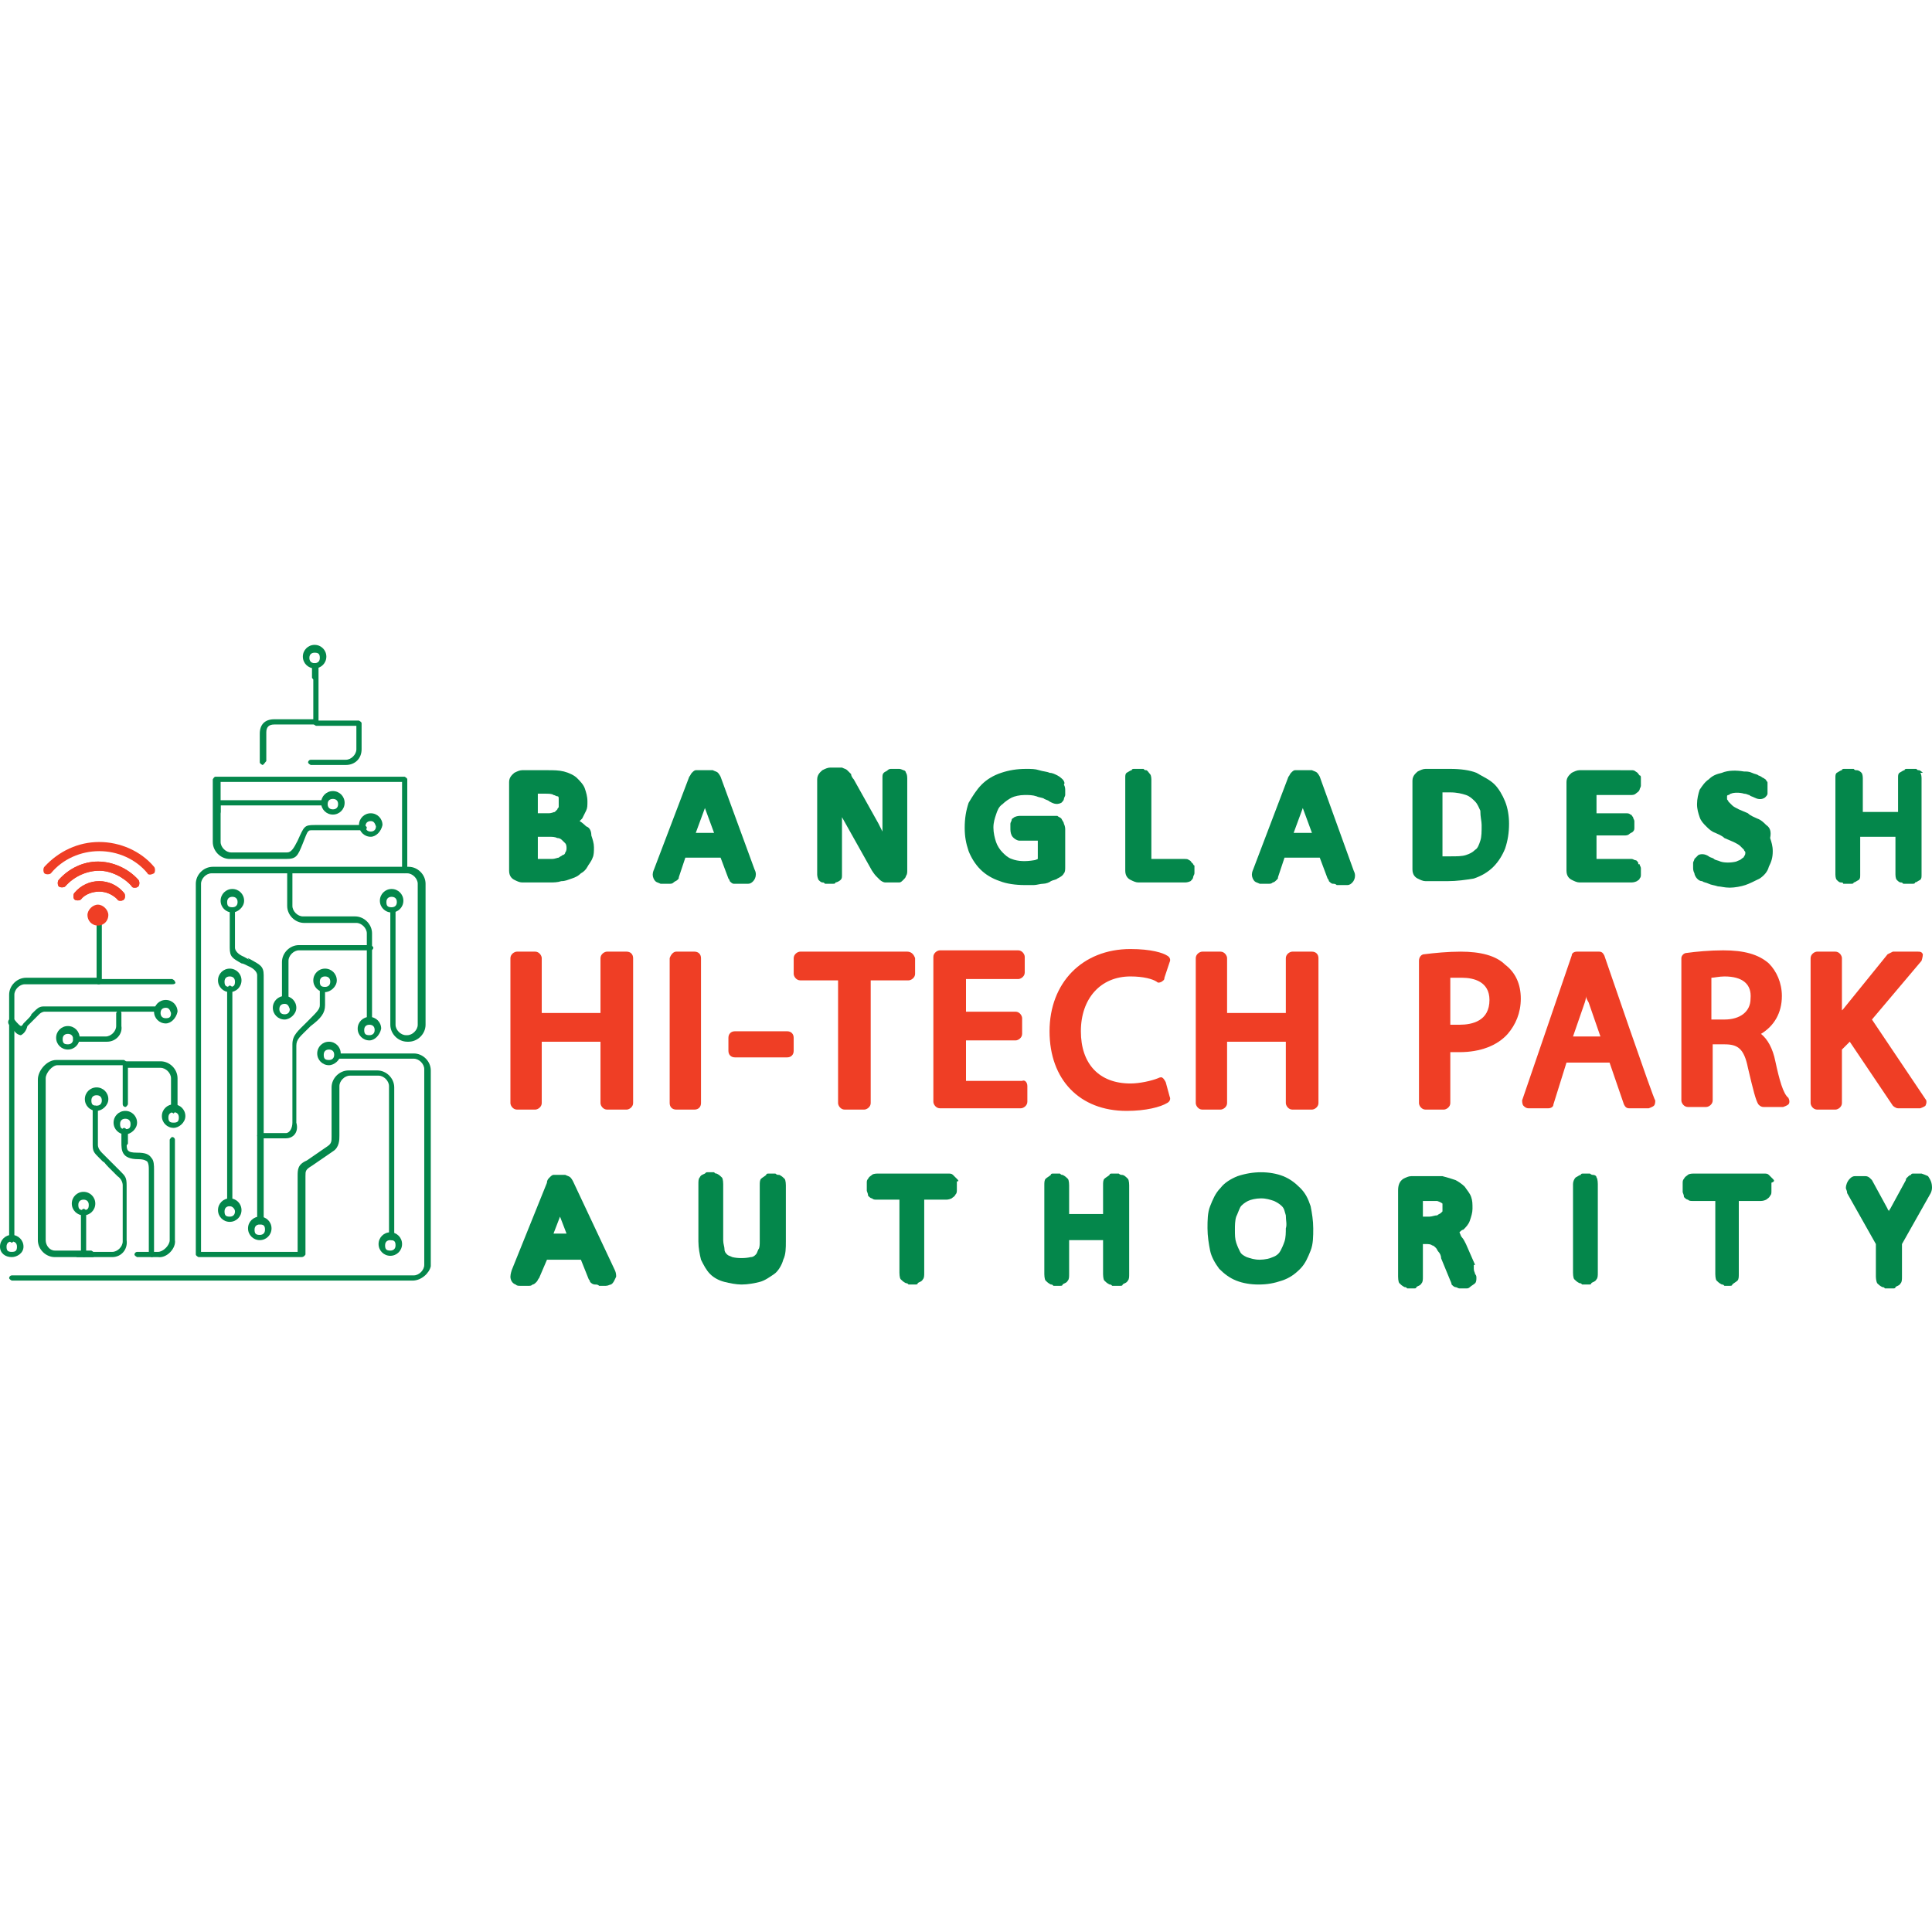 <?xml version="1.0" encoding="utf-8"?>
<!-- Generator: Adobe Illustrator 25.2.0, SVG Export Plug-In . SVG Version: 6.00 Build 0)  -->
<svg version="1.1" id="Layer_1" xmlns="http://www.w3.org/2000/svg" xmlns:xlink="http://www.w3.org/1999/xlink" x="0px" y="0px"
	 viewBox="0 0 148 148" style="enable-background:new 0 0 148 148;" xml:space="preserve">
<style type="text/css">
	.st0{fill:#04874B;}
	.st1{fill:#EF3E25;}
</style>
<g>
	<g>
		<path class="st0" d="M29.9,96.2c-0.5,0-0.9-0.4-0.9-0.9s0.4-0.9,0.9-0.9s0.9,0.4,0.9,0.9S30.4,96.2,29.9,96.2z M29.9,95
			c-0.2,0-0.4,0.1-0.4,0.4s0.1,0.4,0.4,0.4c0.2,0,0.4-0.1,0.4-0.4S30.2,95,29.9,95z"/>
		<path class="st0" d="M0.9,96.3C0.4,96.3,0,96,0,95.5s0.4-0.9,0.9-0.9s0.9,0.4,0.9,0.9S1.3,96.3,0.9,96.3z M0.9,95.1
			c-0.2,0-0.4,0.1-0.4,0.4s0.1,0.4,0.4,0.4s0.4-0.1,0.4-0.4S1.1,95.1,0.9,95.1z"/>
		<path class="st0" d="M13.2,75.4H7.5c0,0-0.2-0.1-0.2-0.2c0-0.1,0.1-0.2,0.2-0.2h5.7c0,0,0.2,0.1,0.2,0.2
			C13.5,75.3,13.4,75.4,13.2,75.4z"/>
		<path class="st0" d="M0.9,95.2c0,0-0.2-0.1-0.2-0.2V76.2c0-0.7,0.6-1.3,1.3-1.3h5.4v-4.2c0,0,0.1-0.2,0.2-0.2
			c0.1,0,0.2,0.1,0.2,0.2v4.5c0,0-0.1,0.2-0.2,0.2H1.9c-0.4,0-0.8,0.4-0.8,0.8v18.7C1.1,94.9,1,95.2,0.9,95.2z"/>
		<path class="st0" d="M8.2,79.8H5.8c0,0-0.2-0.1-0.2-0.2c0-0.1,0.1-0.2,0.2-0.2h2.3c0.4,0,0.8-0.4,0.8-0.8v-1c0,0,0.1-0.2,0.2-0.2
			s0.2,0.1,0.2,0.2v1C9.4,79.2,8.9,79.8,8.2,79.8z"/>
		<path class="st0" d="M5.2,80.4c-0.5,0-0.9-0.4-0.9-0.9s0.4-0.9,0.9-0.9c0.5,0,0.9,0.4,0.9,0.9S5.7,80.4,5.2,80.4z M5.2,79.2
			c-0.2,0-0.4,0.1-0.4,0.4s0.1,0.4,0.4,0.4c0.2,0,0.4-0.1,0.4-0.4S5.4,79.2,5.2,79.2z"/>
		<path class="st0" d="M12.7,78.4c-0.5,0-0.9-0.4-0.9-0.9c0-0.5,0.4-0.9,0.9-0.9s0.9,0.4,0.9,0.9C13.5,78,13.1,78.4,12.7,78.4z
			 M12.7,77.2c-0.2,0-0.4,0.1-0.4,0.4c0,0.2,0.1,0.4,0.4,0.4s0.4-0.1,0.4-0.4C13,77.3,12.9,77.2,12.7,77.2z"/>
		<path class="st0" d="M1.6,79.3c0,0-0.2,0-0.4-0.2c-0.2-0.2-0.5-0.6-0.5-0.6c-0.1-0.1-0.1-0.3,0-0.4c0.1-0.1,0.3-0.1,0.4,0
			c0,0,0.3,0.4,0.5,0.5c0,0,0,0,0,0l0,0c0,0,0.1,0,0.2-0.2c0.5-0.5,0.6-0.6,0.6-0.7c0,0,0.1-0.1,0.2-0.2c0.2-0.2,0.4-0.4,0.7-0.4H12
			c0,0,0.2,0.1,0.2,0.2c0,0.1-0.1,0.2-0.2,0.2H3.4c0,0-0.2,0-0.4,0.2c-0.1,0.1-0.2,0.2-0.2,0.2c-0.1,0.1-0.2,0.2-0.7,0.7
			C2,79,1.8,79.2,1.6,79.3L1.6,79.3L1.6,79.3z"/>
		<path class="st0" d="M12.1,96.3h-1.6c0,0-0.2-0.1-0.2-0.2c0-0.1,0.1-0.2,0.2-0.2h1.6c0.4,0,0.9-0.5,0.9-0.9v-7.7
			c0,0,0.1-0.2,0.2-0.2s0.2,0.1,0.2,0.2v7.7C13.5,95.6,12.8,96.4,12.1,96.3L12.1,96.3z"/>
		<path class="st0" d="M7.1,96.3H4.2c-0.7,0-1.3-0.6-1.3-1.3V82.7c0-0.7,0.7-1.5,1.4-1.5h5.2c0,0,0.2,0.1,0.2,0.2s-0.1,0.2-0.2,0.2
			H4.4c-0.4,0-0.9,0.6-0.9,1V95c0,0.4,0.3,0.8,0.7,0.8h2.8c0,0,0.2,0.1,0.2,0.2C7.3,96.2,7.2,96.3,7.1,96.3L7.1,96.3z"/>
		<path class="st0" d="M13.3,86.4c-0.5,0-0.9-0.4-0.9-0.9s0.4-0.9,0.9-0.9s0.9,0.4,0.9,0.9S13.7,86.4,13.3,86.4z M13.3,85.2
			c-0.2,0-0.4,0.1-0.4,0.4s0.1,0.4,0.4,0.4s0.4-0.1,0.4-0.4S13.5,85.2,13.3,85.2z"/>
		<path class="st0" d="M13.3,85.3c0,0-0.2-0.1-0.2-0.2v-2.5c0-0.4-0.4-0.8-0.8-0.8H9.8v2.8c0,0-0.1,0.2-0.2,0.2s-0.2-0.1-0.2-0.2
			v-3.1c0,0,0.1-0.2,0.2-0.2h2.7c0.7,0,1.3,0.6,1.3,1.3V85C13.5,85,13.4,85.2,13.3,85.3L13.3,85.3z"/>
		<path class="st0" d="M7.4,85.1c-0.5,0-0.9-0.4-0.9-0.9s0.4-0.9,0.9-0.9c0.5,0,0.9,0.4,0.9,0.9S7.8,85.1,7.4,85.1z M7.4,83.9
			c-0.2,0-0.4,0.1-0.4,0.4s0.1,0.4,0.4,0.4c0.2,0,0.4-0.1,0.4-0.4S7.6,83.9,7.4,83.9z"/>
		<path class="st0" d="M8.6,96.3H5.9c0,0-0.2-0.1-0.2-0.2c0-0.1,0.1-0.2,0.2-0.2h2.7c0.4,0,0.8-0.4,0.8-0.8v-4.3
			c0-0.2-0.1-0.5-0.4-0.7l-0.2-0.2c0,0-0.2-0.2-0.5-0.5C8,89.1,8,89,7.9,89l-0.1-0.1c0,0-0.2-0.2-0.2-0.2c-0.4-0.4-0.5-0.5-0.5-1
			v-2.8c0,0,0.1-0.2,0.2-0.2c0.1,0,0.2,0.1,0.2,0.2v2.8c0,0.2,0.1,0.4,0.3,0.6c0.3,0.3,0.1,0.1,0.2,0.2l0.1,0.1c0,0,0.1,0.1,0.4,0.4
			c0.2,0.2,0.4,0.4,0.5,0.5l0.2,0.2c0.4,0.4,0.5,0.5,0.5,1.1V95C9.8,95.7,9.3,96.3,8.6,96.3L8.6,96.3z"/>
		<path class="st0" d="M11.6,96.3c0,0-0.2-0.1-0.2-0.2v-6.5c0-0.2,0-0.4-0.1-0.6c-0.1-0.1-0.3-0.2-0.7-0.2c-1.3,0-1.3-0.7-1.3-1.3
			v-0.9c0,0,0.1-0.2,0.2-0.2s0.2,0.1,0.2,0.2v0.9c0,0.6,0,0.8,0.8,0.8c0.6,0,0.9,0.1,1.1,0.4c0.2,0.2,0.2,0.6,0.2,0.9v6.5
			C11.9,96.1,11.8,96.3,11.6,96.3L11.6,96.3z"/>
		<path class="st0" d="M9.6,86.9c-0.5,0-0.9-0.4-0.9-0.9s0.4-0.9,0.9-0.9s0.9,0.4,0.9,0.9S10,86.9,9.6,86.9z M9.6,85.7
			c-0.2,0-0.4,0.1-0.4,0.4s0.1,0.4,0.4,0.4s0.4-0.1,0.4-0.4S9.8,85.7,9.6,85.7z"/>
		<path class="st0" d="M9.6,87.8c0,0-0.2-0.1-0.2-0.2v-0.9c0,0,0.1-0.2,0.2-0.2c0.1,0,0.2,0.1,0.2,0.2v0.9
			C9.8,87.6,9.7,87.8,9.6,87.8z"/>
		<path class="st0" d="M6.4,93.1c-0.5,0-0.9-0.4-0.9-0.9s0.4-0.9,0.9-0.9s0.9,0.4,0.9,0.9S6.9,93.1,6.4,93.1z M6.4,91.9
			c-0.2,0-0.4,0.1-0.4,0.4s0.1,0.4,0.4,0.4s0.4-0.1,0.4-0.4S6.6,91.9,6.4,91.9z"/>
		<path class="st0" d="M6.4,96.3c0,0-0.2-0.1-0.2-0.2v-3.3c0,0,0.1-0.2,0.2-0.2s0.2,0.1,0.2,0.2v3.3C6.7,96.1,6.6,96.3,6.4,96.3z"/>
		<path class="st0" d="M26.5,58.6h-2.7c0,0-0.2-0.1-0.2-0.2s0.1-0.2,0.2-0.2h2.7c0.4,0,0.8-0.4,0.8-0.8v-1.8h-3.1
			c0,0-0.2-0.1-0.2-0.2s0.1-0.2,0.2-0.2h3.3c0,0,0.2,0.1,0.2,0.2v2C27.7,58.1,27.2,58.6,26.5,58.6z"/>
		<path class="st0" d="M20.1,58.6c0,0-0.2-0.1-0.2-0.2v-2.2c0-0.7,0.4-1.1,1.1-1.1h3v-4c0,0,0.1-0.2,0.2-0.2c0.1,0,0.2,0.1,0.2,0.2
			v4.2c0,0-0.1,0.2-0.2,0.2h-3.2c-0.4,0-0.6,0.2-0.6,0.6v2.2C20.3,58.4,20.2,58.6,20.1,58.6z"/>
		<path class="st0" d="M24.1,51.2c-0.5,0-0.9-0.4-0.9-0.9s0.4-0.9,0.9-0.9c0.5,0,0.9,0.4,0.9,0.9S24.6,51.2,24.1,51.2z M24.1,50
			c-0.2,0-0.4,0.1-0.4,0.4c0,0.2,0.1,0.4,0.4,0.4c0.2,0,0.4-0.1,0.4-0.4C24.5,50.1,24.4,50,24.1,50z"/>
		<path class="st0" d="M24.1,52.1c0,0-0.2-0.1-0.2-0.2v-0.9c0,0,0.1-0.2,0.2-0.2c0.1,0,0.2,0.1,0.2,0.2v0.9
			C24.4,51.8,24.3,52.1,24.1,52.1z"/>
		<path class="st0" d="M28.4,64.1c-0.5,0-0.9-0.4-0.9-0.9c0-0.5,0.4-0.9,0.9-0.9c0.5,0,0.9,0.4,0.9,0.9
			C29.2,63.7,28.8,64.1,28.4,64.1z M28.4,62.9c-0.2,0-0.4,0.1-0.4,0.4c0,0.2,0.1,0.4,0.4,0.4c0.2,0,0.4-0.1,0.4-0.4
			C28.7,63,28.6,62.9,28.4,62.9z"/>
		<path class="st0" d="M25.5,62.4c-0.5,0-0.9-0.4-0.9-0.9c0-0.5,0.4-0.9,0.9-0.9c0.5,0,0.9,0.4,0.9,0.9C26.4,62,26,62.4,25.5,62.4z
			 M25.5,61.2c-0.2,0-0.4,0.1-0.4,0.4c0,0.2,0.1,0.4,0.4,0.4c0.2,0,0.4-0.1,0.4-0.4C25.9,61.3,25.7,61.2,25.5,61.2z"/>
		<path class="st0" d="M16.6,62.5c0,0-0.2-0.1-0.2-0.2v-0.8c0,0,0.1-0.2,0.2-0.2h8.3c0,0,0.2,0.1,0.2,0.2s-0.1,0.2-0.2,0.2h-8v0.5
			C16.9,62.3,16.8,62.5,16.6,62.5z"/>
		<path class="st0" d="M31,66.9c0,0-0.2-0.1-0.2-0.2v-6.8H16.9v4.6c0,0.4,0.4,0.8,0.8,0.8h4.3c0.3,0,0.5-0.3,0.8-0.9
			c0.5-1.1,0.5-1.2,1.3-1.2h3.8c0,0,0.2,0.1,0.2,0.2s-0.1,0.2-0.2,0.2H24c-0.3,0-0.3,0-0.4,0.1c-0.1,0.1-0.2,0.4-0.4,0.9
			c-0.4,1-0.5,1.2-1.3,1.2h-4.3c-0.7,0-1.3-0.6-1.3-1.3v-4.8c0,0,0.1-0.2,0.2-0.2H31c0,0,0.2,0.1,0.2,0.2v7.1
			C31.3,66.7,31.2,66.9,31,66.9L31,66.9z"/>
		<path class="st0" d="M21.8,78.1c-0.5,0-0.9-0.4-0.9-0.9s0.4-0.9,0.9-0.9c0.5,0,0.9,0.4,0.9,0.9S22.2,78.1,21.8,78.1z M21.8,76.9
			c-0.2,0-0.4,0.1-0.4,0.4c0,0.2,0.1,0.4,0.4,0.4c0.2,0,0.4-0.1,0.4-0.4C22.1,77,22,76.9,21.8,76.9z"/>
		<path class="st0" d="M21.8,76.9c0,0-0.2-0.1-0.2-0.2v-3c0-0.7,0.6-1.3,1.3-1.3h5.5c0,0,0.2,0.1,0.2,0.2c0,0.1-0.1,0.2-0.2,0.2
			h-5.5c-0.4,0-0.8,0.4-0.8,0.8v3C22,76.6,21.9,76.9,21.8,76.9z"/>
		<path class="st0" d="M28.3,79.7c-0.5,0-0.9-0.4-0.9-0.9c0-0.5,0.4-0.9,0.9-0.9c0.5,0,0.9,0.4,0.9,0.9
			C29.1,79.3,28.7,79.7,28.3,79.7z M28.3,78.5c-0.2,0-0.4,0.1-0.4,0.4s0.1,0.4,0.4,0.4c0.2,0,0.4-0.1,0.4-0.4S28.5,78.5,28.3,78.5z"
			/>
		<path class="st0" d="M28.3,78.5c0,0-0.2-0.1-0.2-0.2v-6.8c0-0.4-0.4-0.8-0.8-0.8h-4c-0.7,0-1.3-0.6-1.3-1.3v-2.7
			c0,0,0.1-0.2,0.2-0.2s0.2,0.1,0.2,0.2v2.7c0,0.4,0.4,0.8,0.8,0.8h4c0.7,0,1.3,0.6,1.3,1.3v6.8C28.5,78.3,28.4,78.5,28.3,78.5z"/>
		<path class="st0" d="M17.6,93.6c-0.5,0-0.9-0.4-0.9-0.9s0.4-0.9,0.9-0.9s0.9,0.4,0.9,0.9S18.1,93.6,17.6,93.6z M17.6,92.4
			c-0.2,0-0.4,0.1-0.4,0.4s0.1,0.4,0.4,0.4S18,93,18,92.8S17.8,92.4,17.6,92.4z"/>
		<path class="st0" d="M17.6,76c-0.5,0-0.9-0.4-0.9-0.9s0.4-0.9,0.9-0.9s0.9,0.4,0.9,0.9S18.1,76,17.6,76z M17.6,74.8
			c-0.2,0-0.4,0.1-0.4,0.4s0.1,0.4,0.4,0.4s0.4-0.1,0.4-0.4S17.8,74.8,17.6,74.8z"/>
		<path class="st0" d="M17.6,92.4c0,0-0.2-0.1-0.2-0.2V75.7c0,0,0.1-0.2,0.2-0.2s0.2,0.1,0.2,0.2v16.5
			C17.9,92.2,17.8,92.4,17.6,92.4z"/>
		<path class="st0" d="M30,69.9c-0.5,0-0.9-0.4-0.9-0.9s0.4-0.9,0.9-0.9s0.9,0.4,0.9,0.9S30.5,69.9,30,69.9z M30,68.7
			c-0.2,0-0.4,0.1-0.4,0.4s0.1,0.4,0.4,0.4c0.2,0,0.4-0.1,0.4-0.4S30.2,68.7,30,68.7z"/>
		<path class="st0" d="M23.1,96.3h-7.9c0,0-0.2-0.1-0.2-0.2V67.7c0-0.7,0.6-1.3,1.3-1.3h15c0.7,0,1.3,0.6,1.3,1.3v10.8
			c0,0.7-0.6,1.3-1.3,1.3h-0.1c-0.7,0-1.3-0.6-1.3-1.3v-8.8c0,0,0.1-0.2,0.2-0.2c0.1,0,0.2,0.1,0.2,0.2v8.8c0,0.4,0.4,0.8,0.8,0.8
			h0.1c0.4,0,0.8-0.4,0.8-0.8V67.7c0-0.4-0.4-0.8-0.8-0.8h-15c-0.4,0-0.8,0.4-0.8,0.8v28.2h7.4v-5.8c0-0.5,0-0.9,0.7-1.2l1.6-1.1
			c0.3-0.2,0.3-0.4,0.3-0.7c0,0,0-0.1,0-0.1v-3.7c0-0.7,0.6-1.3,1.3-1.3h2.2c0.7,0,1.3,0.6,1.3,1.3v11.5c0,0-0.1,0.2-0.2,0.2
			s-0.2-0.1-0.2-0.2V83.2c0-0.4-0.4-0.8-0.8-0.8h-2.2c-0.4,0-0.8,0.4-0.8,0.8v3.7V87c0,0.3,0,0.9-0.5,1.2l-1.6,1.1
			c-0.5,0.3-0.5,0.4-0.5,0.8v6C23.4,96.1,23.3,96.3,23.1,96.3L23.1,96.3z"/>
		<path class="st0" d="M31.6,98.1H0.9c0,0-0.2-0.1-0.2-0.2c0-0.1,0.1-0.2,0.2-0.2h30.8c0.4,0,0.8-0.4,0.8-0.8v-15
			c0-0.4-0.4-0.8-0.8-0.8h-5.8c0,0-0.2-0.1-0.2-0.2c0-0.1,0.1-0.2,0.2-0.2h5.8c0.7,0,1.3,0.6,1.3,1.3v15
			C32.9,97.5,32.3,98.1,31.6,98.1z"/>
		<path class="st0" d="M25.2,81.6c-0.5,0-0.9-0.4-0.9-0.9s0.4-0.9,0.9-0.9c0.5,0,0.9,0.4,0.9,0.9S25.6,81.6,25.2,81.6z M25.2,80.4
			c-0.2,0-0.4,0.1-0.4,0.4s0.1,0.4,0.4,0.4c0.2,0,0.4-0.1,0.4-0.4S25.4,80.4,25.2,80.4z"/>
		<path class="st0" d="M19.9,95c-0.5,0-0.9-0.4-0.9-0.9s0.4-0.9,0.9-0.9c0.5,0,0.9,0.4,0.9,0.9S20.4,95,19.9,95z M19.9,93.8
			c-0.2,0-0.4,0.1-0.4,0.4s0.1,0.4,0.4,0.4c0.2,0,0.4-0.1,0.4-0.4S20.2,93.8,19.9,93.8z"/>
		<path class="st0" d="M17.8,69.9c-0.5,0-0.9-0.4-0.9-0.9s0.4-0.9,0.9-0.9c0.5,0,0.9,0.4,0.9,0.9S18.2,69.9,17.8,69.9z M17.8,68.7
			c-0.2,0-0.4,0.1-0.4,0.4s0.1,0.4,0.4,0.4c0.2,0,0.4-0.1,0.4-0.4S18,68.7,17.8,68.7z"/>
		<path class="st0" d="M19.9,93.8c0,0-0.2-0.1-0.2-0.2V74.7c0-0.2-0.2-0.5-0.7-0.7l-0.2-0.1c0,0-0.2-0.1-0.3-0.1
			c-0.7-0.4-0.9-0.5-0.9-1.2v-2.9c0,0,0.1-0.2,0.2-0.2s0.2,0.1,0.2,0.2v2.9c0,0.2,0.2,0.5,0.7,0.7c0.7,0.4,0.2,0.1,0.3,0.1l0.2,0.1
			c0.7,0.4,1,0.5,1,1.2v18.8C20.2,93.5,20.1,93.7,19.9,93.8L19.9,93.8z"/>
		<path class="st0" d="M24.9,76c-0.5,0-0.9-0.4-0.9-0.9s0.4-0.9,0.9-0.9c0.5,0,0.9,0.4,0.9,0.9S25.3,76,24.9,76z M24.9,74.8
			c-0.2,0-0.4,0.1-0.4,0.4s0.1,0.4,0.4,0.4c0.2,0,0.4-0.1,0.4-0.4S25.1,74.8,24.9,74.8z"/>
		<path class="st0" d="M21.9,87.2h-2c0,0-0.2-0.1-0.2-0.2c0-0.1,0.1-0.2,0.2-0.2h2c0.3,0,0.5-0.4,0.5-0.8V80c0-0.7,0.4-1,1.1-1.7
			l0.1-0.1c0.7-0.7,0.9-0.9,0.9-1.2v-1.2c0,0,0.1-0.2,0.2-0.2s0.2,0.1,0.2,0.2v1.2c0,0.6-0.3,1-1.1,1.6l-0.1,0.1
			c-0.7,0.7-1,0.9-1,1.4v5.9C22.9,86.7,22.5,87.2,21.9,87.2L21.9,87.2z"/>
	</g>
	<g>
		<g>
			<path class="st1" d="M8.1,70.1c0,0.3-0.3,0.6-0.6,0.6s-0.6-0.3-0.6-0.6s0.3-0.6,0.6-0.6S8.1,69.7,8.1,70.1z"/>
			<path class="st1" d="M7.5,70.9c-0.5,0-0.8-0.4-0.8-0.8s0.4-0.8,0.8-0.8s0.8,0.4,0.8,0.8S8,70.9,7.5,70.9z M7.5,69.7
				c-0.2,0-0.4,0.2-0.4,0.4s0.2,0.4,0.4,0.4c0.2,0,0.4-0.2,0.4-0.4S7.8,69.7,7.5,69.7z"/>
		</g>
		<g>
			<path class="st1" d="M11.5,67c0,0-0.2,0-0.2-0.1c-0.9-1.1-2.3-1.7-3.7-1.7s-2.8,0.6-3.7,1.7c-0.1,0.1-0.4,0.1-0.5,0
				s-0.1-0.4,0-0.5c1.1-1.2,2.6-1.9,4.2-1.9s3.2,0.7,4.2,1.9c0.1,0.1,0.1,0.4,0,0.5C11.6,67,11.5,67,11.5,67L11.5,67z"/>
			<path class="st1" d="M10.3,68c0,0-0.2,0-0.2-0.1c-0.6-0.7-1.6-1.2-2.5-1.2S5.7,67.1,5,67.9c-0.1,0.1-0.4,0.1-0.5,0
				s-0.1-0.4,0-0.5C5.3,66.5,6.4,66,7.5,66s2.3,0.5,3.1,1.4c0.1,0.1,0.1,0.4,0,0.5C10.5,68,10.4,68,10.3,68L10.3,68z"/>
			<path class="st1" d="M9.2,69c0,0-0.2,0-0.2-0.1c-0.4-0.4-0.9-0.6-1.4-0.6s-1.1,0.2-1.4,0.6c-0.1,0.1-0.4,0.1-0.5,0
				s-0.1-0.4,0-0.5c0.5-0.6,1.2-0.9,1.9-0.9s1.4,0.3,1.9,0.9c0.1,0.1,0.1,0.4,0,0.5C9.4,69,9.3,69,9.2,69L9.2,69z"/>
			<path class="st1" d="M10.3,68c0,0-0.2,0-0.2-0.1c-0.6-0.7-1.6-1.2-2.5-1.2S5.7,67.1,5,67.9c-0.1,0.1-0.4,0.1-0.5,0
				s-0.1-0.4,0-0.5C5.3,66.5,6.4,66,7.5,66s2.3,0.5,3.1,1.4c0.1,0.1,0.1,0.4,0,0.5C10.5,68,10.4,68,10.3,68L10.3,68z"/>
			<path class="st1" d="M9.2,69c0,0-0.2,0-0.2-0.1c-0.4-0.4-0.9-0.6-1.4-0.6s-1.1,0.2-1.4,0.6c-0.1,0.1-0.4,0.1-0.5,0
				s-0.1-0.4,0-0.5c0.5-0.6,1.2-0.9,1.9-0.9s1.4,0.3,1.9,0.9c0.1,0.1,0.1,0.4,0,0.5C9.4,69,9.3,69,9.2,69L9.2,69z"/>
		</g>
	</g>
	<g>
		<path class="st0" d="M44.9,63.3c0,0-0.3-0.3-0.5-0.4c0.1-0.1,0.1-0.1,0.2-0.2c0.1-0.2,0.2-0.4,0.3-0.6c0.1-0.2,0.1-0.4,0.1-0.7
			c0-0.4-0.1-0.7-0.2-1c-0.1-0.3-0.4-0.6-0.6-0.8c-0.2-0.2-0.6-0.4-1-0.5c-0.4-0.1-0.8-0.1-1.3-0.1h-1.9c-0.2,0-0.4,0.1-0.6,0.2
			c-0.1,0.1-0.4,0.3-0.4,0.7v6.8c0,0.4,0.2,0.6,0.4,0.7c0.2,0.1,0.4,0.2,0.6,0.2h2.1c0.3,0,0.6,0,0.9-0.1c0.3,0,0.5-0.1,0.8-0.2
			s0.5-0.2,0.7-0.4c0.2-0.1,0.4-0.3,0.5-0.5c0.1-0.2,0.3-0.4,0.4-0.7c0.1-0.2,0.1-0.5,0.1-0.8c0-0.3-0.1-0.6-0.2-0.9
			C45.3,63.7,45.2,63.4,44.9,63.3L44.9,63.3z M43.4,65c0,0,0,0.2-0.1,0.3c0,0.1-0.1,0.2-0.2,0.2c-0.1,0.1-0.2,0.1-0.3,0.2
			c-0.1,0-0.3,0.1-0.5,0.1h-1.1v-1.7h0.8c0.3,0,0.5,0,0.7,0.1c0.2,0,0.3,0.1,0.4,0.2c0.1,0.1,0.1,0.1,0.2,0.2
			C43.4,64.7,43.4,64.9,43.4,65L43.4,65z M41.2,62.3v-1.5h0.6c0.2,0,0.5,0,0.6,0.1c0.1,0,0.2,0.1,0.3,0.1c0.1,0,0.1,0.1,0.1,0.2
			c0,0.1,0,0.2,0,0.3c0,0.1,0,0.2,0,0.3c0,0.1-0.1,0.1-0.1,0.2c-0.1,0.1-0.1,0.1-0.2,0.2c-0.1,0-0.2,0.1-0.5,0.1L41.2,62.3
			L41.2,62.3z"/>
		<path class="st0" d="M55.2,59.5c0,0-0.1-0.2-0.2-0.3c-0.1-0.1-0.2-0.1-0.4-0.2c-0.1,0-0.2,0-0.3,0c-0.2,0-0.5,0-0.7,0
			c-0.1,0-0.2,0-0.3,0c-0.1,0-0.2,0.1-0.3,0.2c-0.1,0.1-0.1,0.2-0.2,0.3l-2.7,7.1c0,0-0.1,0.2-0.1,0.4c0,0.2,0.1,0.4,0.2,0.5
			c0.1,0.1,0.2,0.1,0.4,0.2c0.2,0,0.5,0,0.7,0c0.1,0,0.2,0,0.3-0.1s0.2-0.1,0.3-0.2c0.1-0.1,0.1-0.1,0.1-0.2l0.5-1.5h2.7l0.6,1.6
			c0,0,0.1,0.1,0.1,0.2c0.1,0.1,0.2,0.2,0.3,0.2c0.1,0,0.2,0,0.3,0c0.1,0,0.2,0,0.4,0s0.3,0,0.4,0c0.2,0,0.3-0.1,0.4-0.2
			c0.1-0.1,0.2-0.3,0.2-0.5c0-0.1,0-0.2-0.1-0.4L55.2,59.5L55.2,59.5z M54.7,63.8h-1.4l0.7-1.9L54.7,63.8L54.7,63.8z"/>
		<path class="st0" d="M69.2,59c0,0-0.2-0.1-0.3-0.1c-0.2,0-0.5,0-0.6,0c-0.1,0-0.2,0-0.3,0.1c-0.1,0.1-0.2,0.1-0.3,0.2
			c-0.1,0.1-0.1,0.2-0.1,0.4v4.1c-0.1-0.2-0.2-0.4-0.3-0.6l-1.9-3.4c0,0-0.2-0.2-0.2-0.4c-0.1-0.1-0.2-0.2-0.3-0.3
			c-0.1-0.1-0.2-0.1-0.4-0.2c-0.1,0-0.2,0-0.4,0h-0.5c-0.2,0-0.4,0.1-0.6,0.2c-0.1,0.1-0.4,0.3-0.4,0.7V67c0,0,0,0.2,0.1,0.4
			c0.1,0.1,0.2,0.2,0.3,0.2c0.1,0,0.1,0,0.2,0.1c0.1,0,0.2,0,0.3,0c0.1,0,0.2,0,0.3,0c0.1,0,0.2,0,0.2-0.1c0.1,0,0.3-0.1,0.4-0.2
			c0.1-0.1,0.1-0.2,0.1-0.4v-4.4l2.3,4.1c0,0,0.2,0.3,0.3,0.4c0.1,0.1,0.2,0.2,0.3,0.3c0.1,0.1,0.3,0.2,0.4,0.2c0.1,0,0.2,0,0.4,0
			h0.4c0,0,0.2,0,0.3,0c0.1,0,0.2-0.1,0.3-0.2c0.1-0.1,0.2-0.2,0.2-0.3c0.1-0.1,0.1-0.3,0.1-0.4v-7.1c0,0,0-0.3-0.1-0.4
			C69.4,59.1,69.3,59,69.2,59L69.2,59z"/>
		<path class="st0" d="M81.4,59.7c0,0-0.2-0.2-0.4-0.3c-0.2-0.1-0.4-0.2-0.6-0.2c-0.2-0.1-0.5-0.1-0.8-0.2c-0.3-0.1-0.6-0.1-1-0.1
			c-0.7,0-1.3,0.1-1.9,0.3c-0.6,0.2-1.1,0.5-1.5,0.9c-0.4,0.4-0.7,0.9-1,1.4c-0.2,0.6-0.3,1.2-0.3,1.9c0,0.7,0.1,1.2,0.3,1.8
			c0.2,0.5,0.5,1,0.9,1.4c0.4,0.4,0.9,0.7,1.5,0.9c0.5,0.2,1.2,0.3,1.9,0.3c0.2,0,0.5,0,0.7,0c0.2,0,0.5-0.1,0.7-0.1
			c0.2,0,0.5-0.1,0.6-0.2c0.2-0.1,0.4-0.1,0.5-0.2c0.2-0.1,0.4-0.2,0.5-0.4c0.1-0.1,0.1-0.3,0.1-0.5v-2.9c0,0,0-0.2-0.1-0.4
			c0-0.1-0.1-0.2-0.2-0.4c-0.1-0.1-0.2-0.1-0.3-0.2c-0.1,0-0.2,0-0.3,0h-2.6c0,0-0.2,0-0.4,0.1c-0.1,0.1-0.2,0.1-0.2,0.2
			c0,0.1-0.1,0.2-0.1,0.3c0,0.1,0,0.2,0,0.3c0,0.2,0,0.4,0.1,0.6c0.1,0.2,0.4,0.4,0.6,0.4h1.4v1.4c0,0-0.2,0.1-0.3,0.1
			c-0.6,0.1-1.2,0.1-1.7-0.1c-0.3-0.1-0.5-0.3-0.7-0.5c-0.2-0.2-0.4-0.5-0.5-0.8c-0.1-0.3-0.2-0.7-0.2-1.1c0-0.4,0.1-0.7,0.2-1
			c0.1-0.3,0.2-0.6,0.5-0.8c0.2-0.2,0.5-0.4,0.7-0.5s0.6-0.2,1-0.2c0.3,0,0.6,0,0.9,0.1c0.2,0.1,0.5,0.1,0.6,0.2
			c0.2,0.1,0.3,0.1,0.4,0.2c0.2,0.1,0.5,0.3,0.9,0.1c0.1-0.1,0.2-0.2,0.2-0.3c0-0.1,0.1-0.2,0.1-0.3c0-0.1,0-0.2,0-0.3
			c0-0.2,0-0.3-0.1-0.5C81.6,60,81.5,59.8,81.4,59.7L81.4,59.7z"/>
		<path class="st0" d="M91.3,66.1c0,0-0.1-0.2-0.2-0.2c-0.1-0.1-0.2-0.1-0.4-0.1h-2.5v-6.1c0,0,0-0.3-0.1-0.4S87.9,59,87.8,59
			c-0.1,0-0.1,0-0.2-0.1c-0.2,0-0.5,0-0.7,0c-0.1,0-0.2,0-0.2,0.1c-0.1,0-0.2,0.1-0.4,0.2c-0.1,0.1-0.1,0.2-0.1,0.4v7.1
			c0,0.4,0.2,0.6,0.4,0.7c0.2,0.1,0.4,0.2,0.6,0.2h3.6c0,0,0.2,0,0.4-0.1c0.1-0.1,0.2-0.2,0.2-0.3c0-0.1,0.1-0.2,0.1-0.3
			c0-0.1,0-0.2,0-0.3s0-0.2,0-0.3C91.4,66.3,91.4,66.1,91.3,66.1L91.3,66.1z"/>
		<path class="st0" d="M101.1,59.5c0,0-0.1-0.2-0.2-0.3c-0.1-0.1-0.2-0.1-0.4-0.2c-0.1,0-0.2,0-0.3,0c-0.2,0-0.5,0-0.7,0
			c-0.1,0-0.2,0-0.3,0c-0.1,0-0.2,0.1-0.3,0.2c-0.1,0.1-0.1,0.2-0.2,0.3l-2.7,7.1c0,0-0.1,0.2-0.1,0.4c0,0.2,0.1,0.4,0.2,0.5
			c0.1,0.1,0.2,0.1,0.4,0.2c0.2,0,0.5,0,0.7,0c0.1,0,0.2,0,0.3-0.1c0.1,0,0.2-0.1,0.3-0.2c0.1-0.1,0.1-0.1,0.1-0.2l0.5-1.5h2.7
			l0.6,1.6c0,0,0.1,0.1,0.1,0.2c0.1,0.1,0.2,0.2,0.3,0.2c0.1,0,0.2,0,0.3,0.1c0.1,0,0.2,0,0.4,0s0.3,0,0.4,0c0.2,0,0.3-0.1,0.4-0.2
			c0.1-0.1,0.2-0.3,0.2-0.5c0-0.1,0-0.2-0.1-0.4L101.1,59.5L101.1,59.5z M100.5,63.8h-1.4l0.7-1.9L100.5,63.8L100.5,63.8z"/>
		<path class="st0" d="M114.5,60.1c-0.4-0.4-0.9-0.6-1.4-0.9c-0.5-0.2-1.2-0.3-2-0.3h-1.9c-0.2,0-0.4,0.1-0.6,0.2
			c-0.1,0.1-0.4,0.3-0.4,0.7v6.8c0,0.4,0.2,0.6,0.4,0.7c0.2,0.1,0.4,0.2,0.6,0.2h1.7c0.7,0,1.4-0.1,2-0.2c0.6-0.2,1.1-0.5,1.5-0.9
			c0.4-0.4,0.7-0.9,0.9-1.4c0.2-0.6,0.3-1.2,0.3-1.9c0-0.6-0.1-1.2-0.3-1.7C115.1,60.9,114.8,60.4,114.5,60.1z M113.5,63.2
			c0,0.5,0,0.9-0.1,1.2c-0.1,0.3-0.2,0.6-0.4,0.7c-0.2,0.2-0.4,0.3-0.7,0.4c-0.3,0.1-0.7,0.1-1.2,0.1h-0.6v-4.9h0.6
			c0.5,0,0.9,0.1,1.2,0.2c0.3,0.1,0.5,0.3,0.7,0.5c0.2,0.2,0.3,0.5,0.4,0.7C113.4,62.6,113.5,62.9,113.5,63.2z"/>
		<path class="st0" d="M125.5,66.1c0,0-0.1-0.2-0.2-0.2s-0.2-0.1-0.3-0.1h-2.7V64h2.2c0,0,0.2,0,0.3-0.1c0.1-0.1,0.2-0.1,0.3-0.2
			c0.1-0.1,0.1-0.2,0.1-0.3c0-0.1,0-0.2,0-0.2c0-0.1,0-0.2,0-0.3c0-0.1-0.1-0.2-0.1-0.3c-0.1-0.1-0.1-0.2-0.2-0.2
			c-0.1-0.1-0.2-0.1-0.4-0.1h-2.2v-1.4h2.7c0,0,0.2,0,0.3-0.1c0.1-0.1,0.2-0.1,0.3-0.3c0-0.1,0.1-0.2,0.1-0.3c0-0.1,0-0.2,0-0.3
			s0-0.2,0-0.3c0-0.1,0-0.2-0.1-0.2c-0.1-0.1-0.1-0.2-0.3-0.3c-0.1-0.1-0.2-0.1-0.3-0.1H121c-0.2,0-0.4,0.1-0.6,0.2
			c-0.1,0.1-0.4,0.3-0.4,0.7v6.8c0,0.4,0.2,0.6,0.4,0.7c0.2,0.1,0.4,0.2,0.6,0.2h4c0,0,0.2,0,0.4-0.1c0.1-0.1,0.2-0.1,0.2-0.2
			c0.1-0.1,0.1-0.2,0.1-0.3c0-0.1,0-0.2,0-0.2c0-0.1,0-0.2,0-0.3c0-0.1-0.1-0.2-0.1-0.3H125.5z"/>
		<path class="st0" d="M135.3,63.2c-0.2-0.2-0.4-0.4-0.7-0.5c-0.2-0.1-0.5-0.2-0.7-0.4l-0.7-0.3c-0.2-0.1-0.4-0.2-0.5-0.3
			c-0.1-0.1-0.2-0.2-0.3-0.3c0-0.1-0.1-0.1-0.1-0.2c0-0.1,0-0.1,0-0.2c0-0.1,0.1-0.1,0.1-0.1c0.1,0,0.1-0.1,0.2-0.1
			c0.2-0.1,0.7-0.1,1,0c0.2,0,0.3,0.1,0.4,0.1c0.1,0.1,0.2,0.1,0.4,0.2c0.2,0.1,0.5,0.2,0.8,0c0.1-0.1,0.2-0.2,0.2-0.3
			c0-0.1,0-0.1,0-0.2c0-0.1,0-0.1,0-0.2c0-0.1,0-0.2,0-0.2c0-0.1,0-0.1,0-0.2c0-0.1,0-0.1-0.1-0.2c0-0.1-0.1-0.1-0.2-0.2
			c-0.1,0-0.1-0.1-0.4-0.2c-0.1-0.1-0.3-0.1-0.5-0.2c-0.2-0.1-0.4-0.1-0.6-0.1c-0.6-0.1-1.2-0.1-1.7,0.1c-0.4,0.1-0.7,0.2-1,0.5
			c-0.3,0.2-0.5,0.5-0.7,0.8c-0.1,0.3-0.2,0.7-0.2,1.1c0,0.4,0.1,0.7,0.2,1c0.1,0.3,0.3,0.5,0.5,0.7c0.2,0.2,0.4,0.4,0.7,0.5
			c0.2,0.1,0.5,0.2,0.7,0.4l0.7,0.3c0.2,0.1,0.4,0.2,0.5,0.3c0.1,0.1,0.2,0.2,0.3,0.3c0,0.1,0.1,0.1,0.1,0.2c0,0.1,0,0.2-0.1,0.3
			c0,0.1-0.1,0.1-0.2,0.2c-0.1,0.1-0.2,0.1-0.4,0.2c-0.4,0.1-0.9,0.1-1.2,0c-0.2-0.1-0.4-0.1-0.5-0.2c-0.1-0.1-0.3-0.1-0.4-0.2
			c-0.3-0.2-0.6-0.2-0.8-0.1c-0.1,0.1-0.2,0.2-0.3,0.3c0,0.1-0.1,0.2-0.1,0.3c0,0.1,0,0.2,0,0.3c0,0.2,0,0.3,0.1,0.5
			c0,0.1,0.1,0.3,0.2,0.4c0.1,0.1,0.2,0.2,0.4,0.2c0.1,0.1,0.3,0.1,0.5,0.2c0.2,0.1,0.4,0.1,0.7,0.2c0.2,0,0.5,0.1,0.9,0.1
			c0.4,0,0.9-0.1,1.2-0.2s0.7-0.3,1.1-0.5c0.3-0.2,0.6-0.5,0.7-0.9c0.2-0.4,0.3-0.7,0.3-1.2c0-0.4-0.1-0.7-0.2-1
			C135.7,63.7,135.6,63.4,135.3,63.2L135.3,63.2z"/>
		<path class="st0" d="M147.3,59.2c0,0-0.2-0.2-0.3-0.2c-0.1,0-0.1,0-0.2-0.1c-0.2,0-0.5,0-0.7,0c-0.1,0-0.2,0-0.2,0.1
			c-0.1,0-0.2,0.1-0.4,0.2c-0.1,0.1-0.1,0.2-0.1,0.4v2.6h-2.7v-2.6c0,0,0-0.3-0.1-0.4c-0.1-0.1-0.2-0.2-0.4-0.2
			c-0.1,0-0.1,0-0.2-0.1c-0.2,0-0.5,0-0.7,0c-0.1,0-0.2,0-0.2,0.1c-0.1,0-0.2,0.1-0.4,0.2c-0.1,0.1-0.1,0.2-0.1,0.4V67
			c0,0,0,0.3,0.1,0.4c0.1,0.1,0.2,0.2,0.3,0.2c0.1,0,0.2,0,0.2,0.1c0.1,0,0.2,0,0.3,0s0.2,0,0.3,0c0.1,0,0.2,0,0.2-0.1
			c0.1,0,0.2-0.1,0.4-0.2c0.1-0.1,0.1-0.2,0.1-0.4v-2.9h2.7V67c0,0,0,0.3,0.1,0.4c0.1,0.1,0.2,0.2,0.3,0.2c0.1,0,0.1,0,0.2,0.1
			c0.2,0,0.5,0,0.7,0c0.1,0,0.2,0,0.2-0.1c0.1,0,0.2-0.1,0.4-0.2c0.1-0.1,0.1-0.2,0.1-0.4v-7.4c0,0,0-0.3-0.1-0.4H147.3z"/>
	</g>
	<g>
		<path class="st0" d="M43.9,90.5c0,0-0.1-0.2-0.2-0.3c-0.1-0.1-0.2-0.1-0.4-0.2c-0.1,0-0.1,0-0.2,0c-0.1,0-0.4,0-0.5,0
			c-0.1,0-0.2,0-0.2,0c-0.1,0-0.2,0.1-0.3,0.2c-0.1,0.1-0.2,0.2-0.2,0.4l-2.7,6.7c0,0-0.1,0.3-0.1,0.5c0,0.2,0.1,0.5,0.4,0.6
			c0.1,0.1,0.2,0.1,0.4,0.1c0.1,0,0.4,0,0.6,0c0.1,0,0.2,0,0.3-0.1c0.1,0,0.2-0.1,0.3-0.2c0.1-0.1,0.1-0.2,0.2-0.3l0.6-1.4h2.6
			l0.6,1.5c0,0,0.1,0.1,0.1,0.2c0.1,0.1,0.2,0.2,0.4,0.2c0.1,0,0.2,0,0.3,0.1c0.1,0,0.1,0,0.2,0c0.1,0,0.2,0,0.3,0
			c0.2,0,0.3-0.1,0.4-0.1c0.2-0.1,0.3-0.4,0.4-0.6c0-0.1,0-0.3-0.1-0.5L43.9,90.5L43.9,90.5z M43.4,94.5h-1l0.5-1.3L43.4,94.5z"/>
		<path class="st0" d="M59.6,90c0,0-0.1,0-0.2-0.1c-0.1,0-0.4,0-0.5,0c-0.1,0-0.2,0-0.2,0.1c-0.1,0.1-0.3,0.2-0.4,0.3
			c-0.1,0.1-0.1,0.3-0.1,0.5v4.3c0,0.2,0,0.5-0.1,0.6c-0.1,0.2-0.1,0.3-0.2,0.4c-0.1,0.1-0.2,0.2-0.4,0.2c-0.4,0.1-1,0.1-1.4,0
			c-0.2-0.1-0.3-0.1-0.4-0.2c-0.1-0.1-0.2-0.2-0.2-0.4s-0.1-0.4-0.1-0.7v-4.3c0,0,0-0.4-0.1-0.5c-0.1-0.1-0.2-0.2-0.4-0.3
			c-0.1,0-0.1,0-0.2-0.1c-0.1,0-0.4,0-0.5,0c-0.1,0-0.1,0-0.2,0.1c-0.2,0.1-0.3,0.1-0.4,0.3c-0.1,0.1-0.1,0.3-0.1,0.5v4.4
			c0,0.5,0.1,1,0.2,1.4c0.2,0.4,0.4,0.8,0.7,1.1s0.7,0.5,1.1,0.6c0.4,0.1,0.9,0.2,1.3,0.2c0.5,0,1-0.1,1.4-0.2
			c0.4-0.1,0.8-0.4,1.1-0.6s0.6-0.7,0.7-1.1c0.2-0.4,0.2-0.9,0.2-1.4v-4.3c0,0,0-0.4-0.1-0.5c-0.1-0.1-0.2-0.2-0.4-0.3L59.6,90z"/>
		<path class="st0" d="M73.3,90.3c0,0-0.2-0.2-0.3-0.3c-0.1-0.1-0.2-0.1-0.4-0.1h-5.4c0,0-0.3,0-0.4,0.1c-0.1,0.1-0.2,0.1-0.3,0.3
			c-0.1,0.1-0.1,0.2-0.1,0.3c0,0.1,0,0.2,0,0.3s0,0.2,0,0.3c0,0.1,0.1,0.2,0.1,0.4c0.1,0.1,0.2,0.2,0.3,0.2c0.1,0.1,0.2,0.1,0.4,0.1
			h1.7v5.6c0,0,0,0.4,0.1,0.5c0.1,0.1,0.2,0.2,0.4,0.3c0.1,0,0.1,0,0.2,0.1c0.1,0,0.2,0,0.2,0s0.2,0,0.3,0s0.2,0,0.2-0.1
			c0.1-0.1,0.3-0.1,0.4-0.3c0.1-0.1,0.1-0.3,0.1-0.5v-5.6h1.7c0,0,0.2,0,0.4-0.1c0.1-0.1,0.2-0.1,0.3-0.3c0.1-0.1,0.1-0.2,0.1-0.4
			c0-0.1,0-0.2,0-0.3s0-0.2,0-0.3C73.5,90.5,73.4,90.4,73.3,90.3L73.3,90.3z"/>
		<path class="st0" d="M85.9,90c0,0-0.1,0-0.2-0.1c-0.1,0-0.4,0-0.5,0c-0.1,0-0.2,0-0.2,0.1c-0.1,0.1-0.3,0.2-0.4,0.3
			c-0.1,0.1-0.1,0.3-0.1,0.5V93h-2.6v-2.2c0,0,0-0.4-0.1-0.5c-0.1-0.1-0.2-0.2-0.4-0.3c-0.1,0-0.1,0-0.2-0.1c-0.1,0-0.4,0-0.5,0
			c-0.1,0-0.2,0-0.2,0.1c-0.1,0.1-0.3,0.2-0.4,0.3c-0.1,0.1-0.1,0.3-0.1,0.5v6.8c0,0,0,0.4,0.1,0.5c0.1,0.1,0.2,0.2,0.4,0.3
			c0.1,0,0.1,0,0.2,0.1c0.1,0,0.4,0,0.5,0c0.1,0,0.2,0,0.2-0.1c0.1-0.1,0.3-0.1,0.4-0.3c0.1-0.1,0.1-0.3,0.1-0.5v-2.6h2.6v2.6
			c0,0,0,0.4,0.1,0.5c0.1,0.1,0.2,0.2,0.4,0.3c0.1,0,0.1,0,0.2,0.1c0.1,0,0.1,0,0.3,0c0.1,0,0.2,0,0.3,0c0.1,0,0.2,0,0.2-0.1
			c0.1-0.1,0.3-0.1,0.4-0.3c0.1-0.1,0.1-0.3,0.1-0.5v-6.8c0,0,0-0.4-0.1-0.5C86.2,90.1,86.1,90,85.9,90L85.9,90z"/>
		<path class="st0" d="M99.6,91c-0.4-0.4-0.8-0.7-1.3-0.9c-0.5-0.2-1.1-0.3-1.7-0.3c-0.6,0-1.2,0.1-1.8,0.3c-0.5,0.2-1,0.5-1.3,0.9
			c-0.4,0.4-0.6,0.9-0.8,1.4c-0.2,0.5-0.2,1.1-0.2,1.7s0.1,1.2,0.2,1.7c0.1,0.5,0.4,1,0.7,1.4c0.4,0.4,0.8,0.7,1.3,0.9
			c0.5,0.2,1.1,0.3,1.7,0.3c0.7,0,1.2-0.1,1.8-0.3s1-0.5,1.4-0.9c0.4-0.4,0.6-0.9,0.8-1.4c0.2-0.5,0.2-1.1,0.2-1.7
			c0-0.6-0.1-1.2-0.2-1.7C100.2,91.8,100,91.4,99.6,91L99.6,91z M98.5,94.1c0,0.3,0,0.7-0.1,1c-0.1,0.3-0.2,0.5-0.3,0.7
			c-0.1,0.2-0.3,0.4-0.6,0.5c-0.2,0.1-0.6,0.2-1,0.2s-0.7-0.1-1-0.2c-0.2-0.1-0.4-0.2-0.5-0.4c-0.1-0.2-0.2-0.4-0.3-0.7
			c-0.1-0.3-0.1-0.6-0.1-1c0-0.3,0-0.7,0.1-1c0.1-0.2,0.2-0.5,0.3-0.7c0.1-0.2,0.4-0.4,0.6-0.5c0.2-0.1,0.6-0.2,1-0.2s0.7,0.1,1,0.2
			c0.2,0.1,0.4,0.2,0.6,0.4s0.2,0.4,0.3,0.7C98.5,93.5,98.6,93.8,98.5,94.1L98.5,94.1z"/>
		<path class="st0" d="M113,96.9l-0.7-1.6c-0.1-0.2-0.2-0.4-0.3-0.5c-0.1-0.1-0.1-0.2-0.2-0.4c0.1-0.1,0.2-0.2,0.3-0.2
			c0.2-0.2,0.4-0.4,0.5-0.7c0.1-0.3,0.2-0.6,0.2-0.9c0-0.4,0-0.6-0.1-0.9c-0.1-0.3-0.3-0.5-0.5-0.8c-0.2-0.2-0.5-0.4-0.7-0.5
			c-0.3-0.1-0.6-0.2-1-0.3c-0.1,0-0.2,0-0.4,0c-0.1,0-0.3,0-0.5,0h-1.5c-0.2,0-0.4,0.1-0.6,0.2c-0.3,0.2-0.4,0.5-0.4,0.9v6.6
			c0,0,0,0.4,0.1,0.5c0.1,0.1,0.2,0.2,0.4,0.3c0.1,0,0.1,0,0.2,0.1c0.1,0,0.4,0,0.5,0c0.1,0,0.2,0,0.2-0.1c0.1-0.1,0.3-0.1,0.4-0.3
			c0.1-0.1,0.1-0.3,0.1-0.5v-2.5h0.2c0.2,0,0.4,0,0.5,0.1c0.1,0,0.2,0.1,0.3,0.2c0.1,0.1,0.1,0.2,0.2,0.3c0.1,0.1,0.2,0.3,0.2,0.5
			l0.7,1.7c0,0,0.1,0.2,0.1,0.3c0.1,0.1,0.2,0.2,0.3,0.2c0.1,0,0.2,0.1,0.3,0.1c0.1,0,0.1,0,0.2,0s0.2,0,0.3,0c0.1,0,0.2,0,0.3-0.1
			c0.1-0.1,0.3-0.2,0.4-0.3c0.1-0.1,0.1-0.3,0.1-0.4c0-0.1,0-0.2-0.1-0.3c0-0.1-0.1-0.2-0.1-0.4V96.9z M110.5,92.6c0,0,0,0.1,0,0.2
			c0,0-0.1,0.1-0.1,0.1c-0.1,0.1-0.2,0.1-0.3,0.2c-0.2,0-0.4,0.1-0.6,0.1H109V92h0.3c0.2,0,0.4,0,0.5,0c0.1,0,0.2,0,0.3,0
			c0.3,0.1,0.4,0.2,0.4,0.2C110.5,92.3,110.5,92.4,110.5,92.6z"/>
		<path class="st0" d="M122,90c0,0-0.1,0-0.2-0.1c-0.1,0-0.4,0-0.5,0c-0.1,0-0.2,0-0.2,0.1c-0.1,0-0.2,0.1-0.4,0.2
			c-0.1,0.1-0.2,0.3-0.2,0.5v6.8c0,0,0,0.4,0.1,0.5c0.1,0.1,0.2,0.2,0.4,0.3c0.1,0,0.1,0,0.2,0.1c0.1,0,0.2,0,0.2,0
			c0.1,0,0.2,0,0.3,0c0.1,0,0.2,0,0.2-0.1c0.1-0.1,0.3-0.1,0.4-0.3c0.1-0.1,0.1-0.3,0.1-0.5v-6.8c0,0,0-0.4-0.1-0.5
			C122.3,90.1,122.2,90,122,90L122,90z"/>
		<path class="st0" d="M135.8,90.3c0,0-0.2-0.2-0.3-0.3s-0.2-0.1-0.4-0.1h-5.4c0,0-0.3,0-0.4,0.1c-0.1,0.1-0.2,0.1-0.3,0.3
			c-0.1,0.1-0.1,0.2-0.1,0.4c0,0.1,0,0.2,0,0.3s0,0.2,0,0.3c0,0.1,0.1,0.2,0.1,0.4c0.1,0.1,0.2,0.2,0.3,0.2c0.1,0.1,0.2,0.1,0.4,0.1
			h1.7v5.6c0,0,0,0.4,0.1,0.5c0.1,0.1,0.2,0.2,0.4,0.3c0.1,0,0.1,0,0.2,0.1c0.1,0,0.2,0,0.2,0s0.2,0,0.2,0c0.1,0,0.2,0,0.2-0.1
			c0.1-0.1,0.3-0.2,0.4-0.3c0.1-0.1,0.1-0.3,0.1-0.5V92h1.7c0,0,0.2,0,0.4-0.1c0.1-0.1,0.2-0.1,0.3-0.3c0.1-0.1,0.1-0.2,0.1-0.4
			c0-0.1,0-0.2,0-0.3s0-0.2,0-0.3C136,90.5,135.9,90.4,135.8,90.3z"/>
		<path class="st0" d="M147.7,90.1c0,0-0.2-0.1-0.5-0.2c-0.1,0-0.4,0-0.6,0c-0.1,0-0.2,0-0.2,0.1c-0.1,0-0.2,0.1-0.3,0.2
			c-0.1,0.1-0.1,0.1-0.1,0.2l-1.2,2.2c0,0-0.1,0.1-0.1,0.2c0-0.1-0.1-0.1-0.1-0.2l-1.2-2.2c0,0-0.1-0.1-0.1-0.1
			c-0.1-0.1-0.2-0.2-0.4-0.2c-0.1,0-0.1,0-0.2,0c-0.1,0-0.4,0-0.6,0s-0.3,0.1-0.4,0.2c-0.2,0.2-0.3,0.5-0.3,0.7
			c0,0.1,0.1,0.2,0.1,0.4l2.2,3.9v2.5c0,0,0,0.3,0.1,0.5c0.1,0.1,0.2,0.2,0.4,0.3c0.1,0,0.1,0,0.2,0.1c0.1,0,0.1,0,0.3,0
			c0.1,0,0.2,0,0.3,0c0.1,0,0.2,0,0.2-0.1c0.1-0.1,0.3-0.1,0.4-0.3c0.1-0.1,0.1-0.3,0.1-0.5v-2.5l2.2-3.9c0,0,0.1-0.2,0.1-0.4
			C148,90.6,147.9,90.4,147.7,90.1L147.7,90.1z"/>
	</g>
	<g>
		<path class="st1" d="M48,72.9h-1.5c-0.2,0-0.5,0.2-0.5,0.5v4.2h-4.5v-4.2c0-0.2-0.2-0.5-0.5-0.5h-1.4c-0.2,0-0.5,0.2-0.5,0.5v11.1
			c0,0.2,0.2,0.5,0.5,0.5h1.4c0.2,0,0.5-0.2,0.5-0.5v-4.7h4.5v4.7c0,0.2,0.2,0.5,0.5,0.5H48c0.2,0,0.5-0.2,0.5-0.5V73.4
			C48.5,73.1,48.3,72.9,48,72.9z"/>
		<path class="st1" d="M51.8,72.9h1.4c0.3,0,0.5,0.2,0.5,0.5v11.1c0,0.3-0.2,0.5-0.5,0.5h-1.4c-0.3,0-0.5-0.2-0.5-0.5V73.4
			C51.4,73.1,51.6,72.9,51.8,72.9z"/>
		<path class="st1" d="M56.3,79h4c0.3,0,0.5,0.2,0.5,0.5v1c0,0.3-0.2,0.5-0.5,0.5h-4c-0.3,0-0.5-0.2-0.5-0.5v-1
			C55.8,79.2,56,79,56.3,79z"/>
		<path class="st1" d="M69.5,72.9h-8.2c-0.2,0-0.5,0.2-0.5,0.5v1.2c0,0.2,0.2,0.5,0.5,0.5h2.9v9.4c0,0.2,0.2,0.5,0.5,0.5h1.5
			c0.2,0,0.5-0.2,0.5-0.5v-9.4h2.9c0.2,0,0.5-0.2,0.5-0.5v-1.2C70,73.1,69.8,72.9,69.5,72.9L69.5,72.9z"/>
		<path class="st1" d="M78.3,82.8h-4.3v-3.1h3.8c0.2,0,0.5-0.2,0.5-0.5V78c0-0.2-0.2-0.5-0.5-0.5h-3.8V75H78c0.2,0,0.5-0.2,0.5-0.5
			v-1.2c0-0.2-0.2-0.5-0.5-0.5h-6c-0.2,0-0.5,0.2-0.5,0.5v11.1c0,0.2,0.2,0.5,0.5,0.5h6.2c0.2,0,0.5-0.2,0.5-0.5v-1.2
			C78.7,82.9,78.5,82.7,78.3,82.8L78.3,82.8z"/>
		<path class="st1" d="M86.6,74.8c1,0,1.7,0.2,2,0.4c0.1,0.1,0.2,0.1,0.4,0c0.1-0.1,0.2-0.1,0.2-0.3l0.4-1.2c0.1-0.2,0-0.4-0.2-0.5
			c-0.3-0.2-1.2-0.5-2.8-0.5c-3.7,0-6.2,2.6-6.2,6.3s2.3,6.1,5.9,6.1c1.5,0,2.6-0.3,3.1-0.6c0.2-0.1,0.3-0.3,0.2-0.5l-0.3-1.1
			c0,0-0.1-0.2-0.2-0.3c-0.1-0.1-0.2-0.1-0.4,0c-0.5,0.2-1.4,0.4-2.1,0.4c-2.4,0-3.8-1.5-3.8-4C82.8,76.5,84.3,74.8,86.6,74.8
			L86.6,74.8z"/>
		<path class="st1" d="M100.5,72.9h-1.5c-0.2,0-0.5,0.2-0.5,0.5v4.2h-4.5v-4.2c0-0.2-0.2-0.5-0.5-0.5h-1.4c-0.2,0-0.5,0.2-0.5,0.5
			v11.1c0,0.2,0.2,0.5,0.5,0.5h1.4c0.2,0,0.5-0.2,0.5-0.5v-4.7h4.5v4.7c0,0.2,0.2,0.5,0.5,0.5h1.5c0.2,0,0.5-0.2,0.5-0.5V73.4
			C101,73.1,100.8,72.9,100.5,72.9z"/>
		<path class="st1" d="M115.3,73.9c-0.7-0.7-1.9-1-3.4-1c-1,0-2,0.1-2.8,0.2c-0.2,0-0.4,0.2-0.4,0.5v10.9c0,0.2,0.2,0.5,0.5,0.5h1.4
			c0.2,0,0.5-0.2,0.5-0.5v-3.9c0.2,0,0.5,0,0.7,0c1.6,0,2.9-0.5,3.7-1.4c0.6-0.7,1-1.6,1-2.7S116.1,74.5,115.3,73.9L115.3,73.9z
			 M114.1,76.6c0,1.6-1.3,1.9-2.3,1.9c-0.3,0-0.5,0-0.7,0v-3.6c0.2,0,0.5,0,0.9,0C112.9,74.9,114.1,75.2,114.1,76.6z"/>
		<path class="st1" d="M122.9,73.2c-0.1-0.2-0.2-0.3-0.4-0.3h-1.7c-0.2,0-0.4,0.1-0.4,0.3l-3.8,11.1c0,0,0,0.3,0.1,0.4
			c0.1,0.1,0.2,0.2,0.4,0.2h1.5c0.2,0,0.4-0.1,0.4-0.3l1-3.2h3.3l1.1,3.2c0.1,0.2,0.2,0.3,0.4,0.3h1.5c0,0,0.3-0.1,0.4-0.2
			c0.1-0.1,0.1-0.3,0.1-0.4C126.7,84.3,122.9,73.2,122.9,73.2z M122.6,79.4h-2.1l0.9-2.6c0,0,0.1-0.3,0.1-0.5c0,0.2,0.1,0.3,0.2,0.5
			L122.6,79.4L122.6,79.4z"/>
		<path class="st1" d="M136,81.3c-0.2-1-0.6-1.7-1.1-2.1c1-0.6,1.6-1.6,1.6-2.9c0-1-0.4-1.9-1-2.5c-0.8-0.7-1.9-1-3.5-1
			c-1,0-2.1,0.1-2.8,0.2c-0.2,0-0.4,0.2-0.4,0.4v10.9c0,0.2,0.2,0.5,0.5,0.5h1.4c0.2,0,0.5-0.2,0.5-0.5v-4.3h0.9
			c1,0,1.5,0.3,1.8,1.8c0.4,1.7,0.6,2.5,0.8,2.8c0.1,0.1,0.2,0.2,0.4,0.2h1.5c0,0,0.3-0.1,0.4-0.2c0.1-0.1,0.1-0.3,0-0.5
			C136.6,83.8,136.3,82.7,136,81.3L136,81.3z M134.1,76.5c0,1-0.8,1.6-2,1.6h-1v-3.2c0.2,0,0.6-0.1,1-0.1
			C133.5,74.8,134.2,75.4,134.1,76.5L134.1,76.5z"/>
		<path class="st1" d="M147.5,84.2l-4.1-6.1l3.8-4.5c0,0,0.1-0.3,0.1-0.5c-0.1-0.2-0.2-0.2-0.4-0.2H145c0,0-0.2,0.1-0.4,0.2
			l-3.4,4.2c0,0-0.1,0.1-0.1,0.1v-4c0-0.2-0.2-0.5-0.5-0.5h-1.4c-0.2,0-0.5,0.2-0.5,0.5v11.1c0,0.2,0.2,0.5,0.5,0.5h1.4
			c0.2,0,0.5-0.2,0.5-0.5v-4.1l0.6-0.6l3.3,4.9c0,0,0.2,0.2,0.4,0.2h1.7c0,0,0.3-0.1,0.4-0.2C147.6,84.5,147.6,84.3,147.5,84.2
			L147.5,84.2z"/>
	</g>
</g>
</svg>
